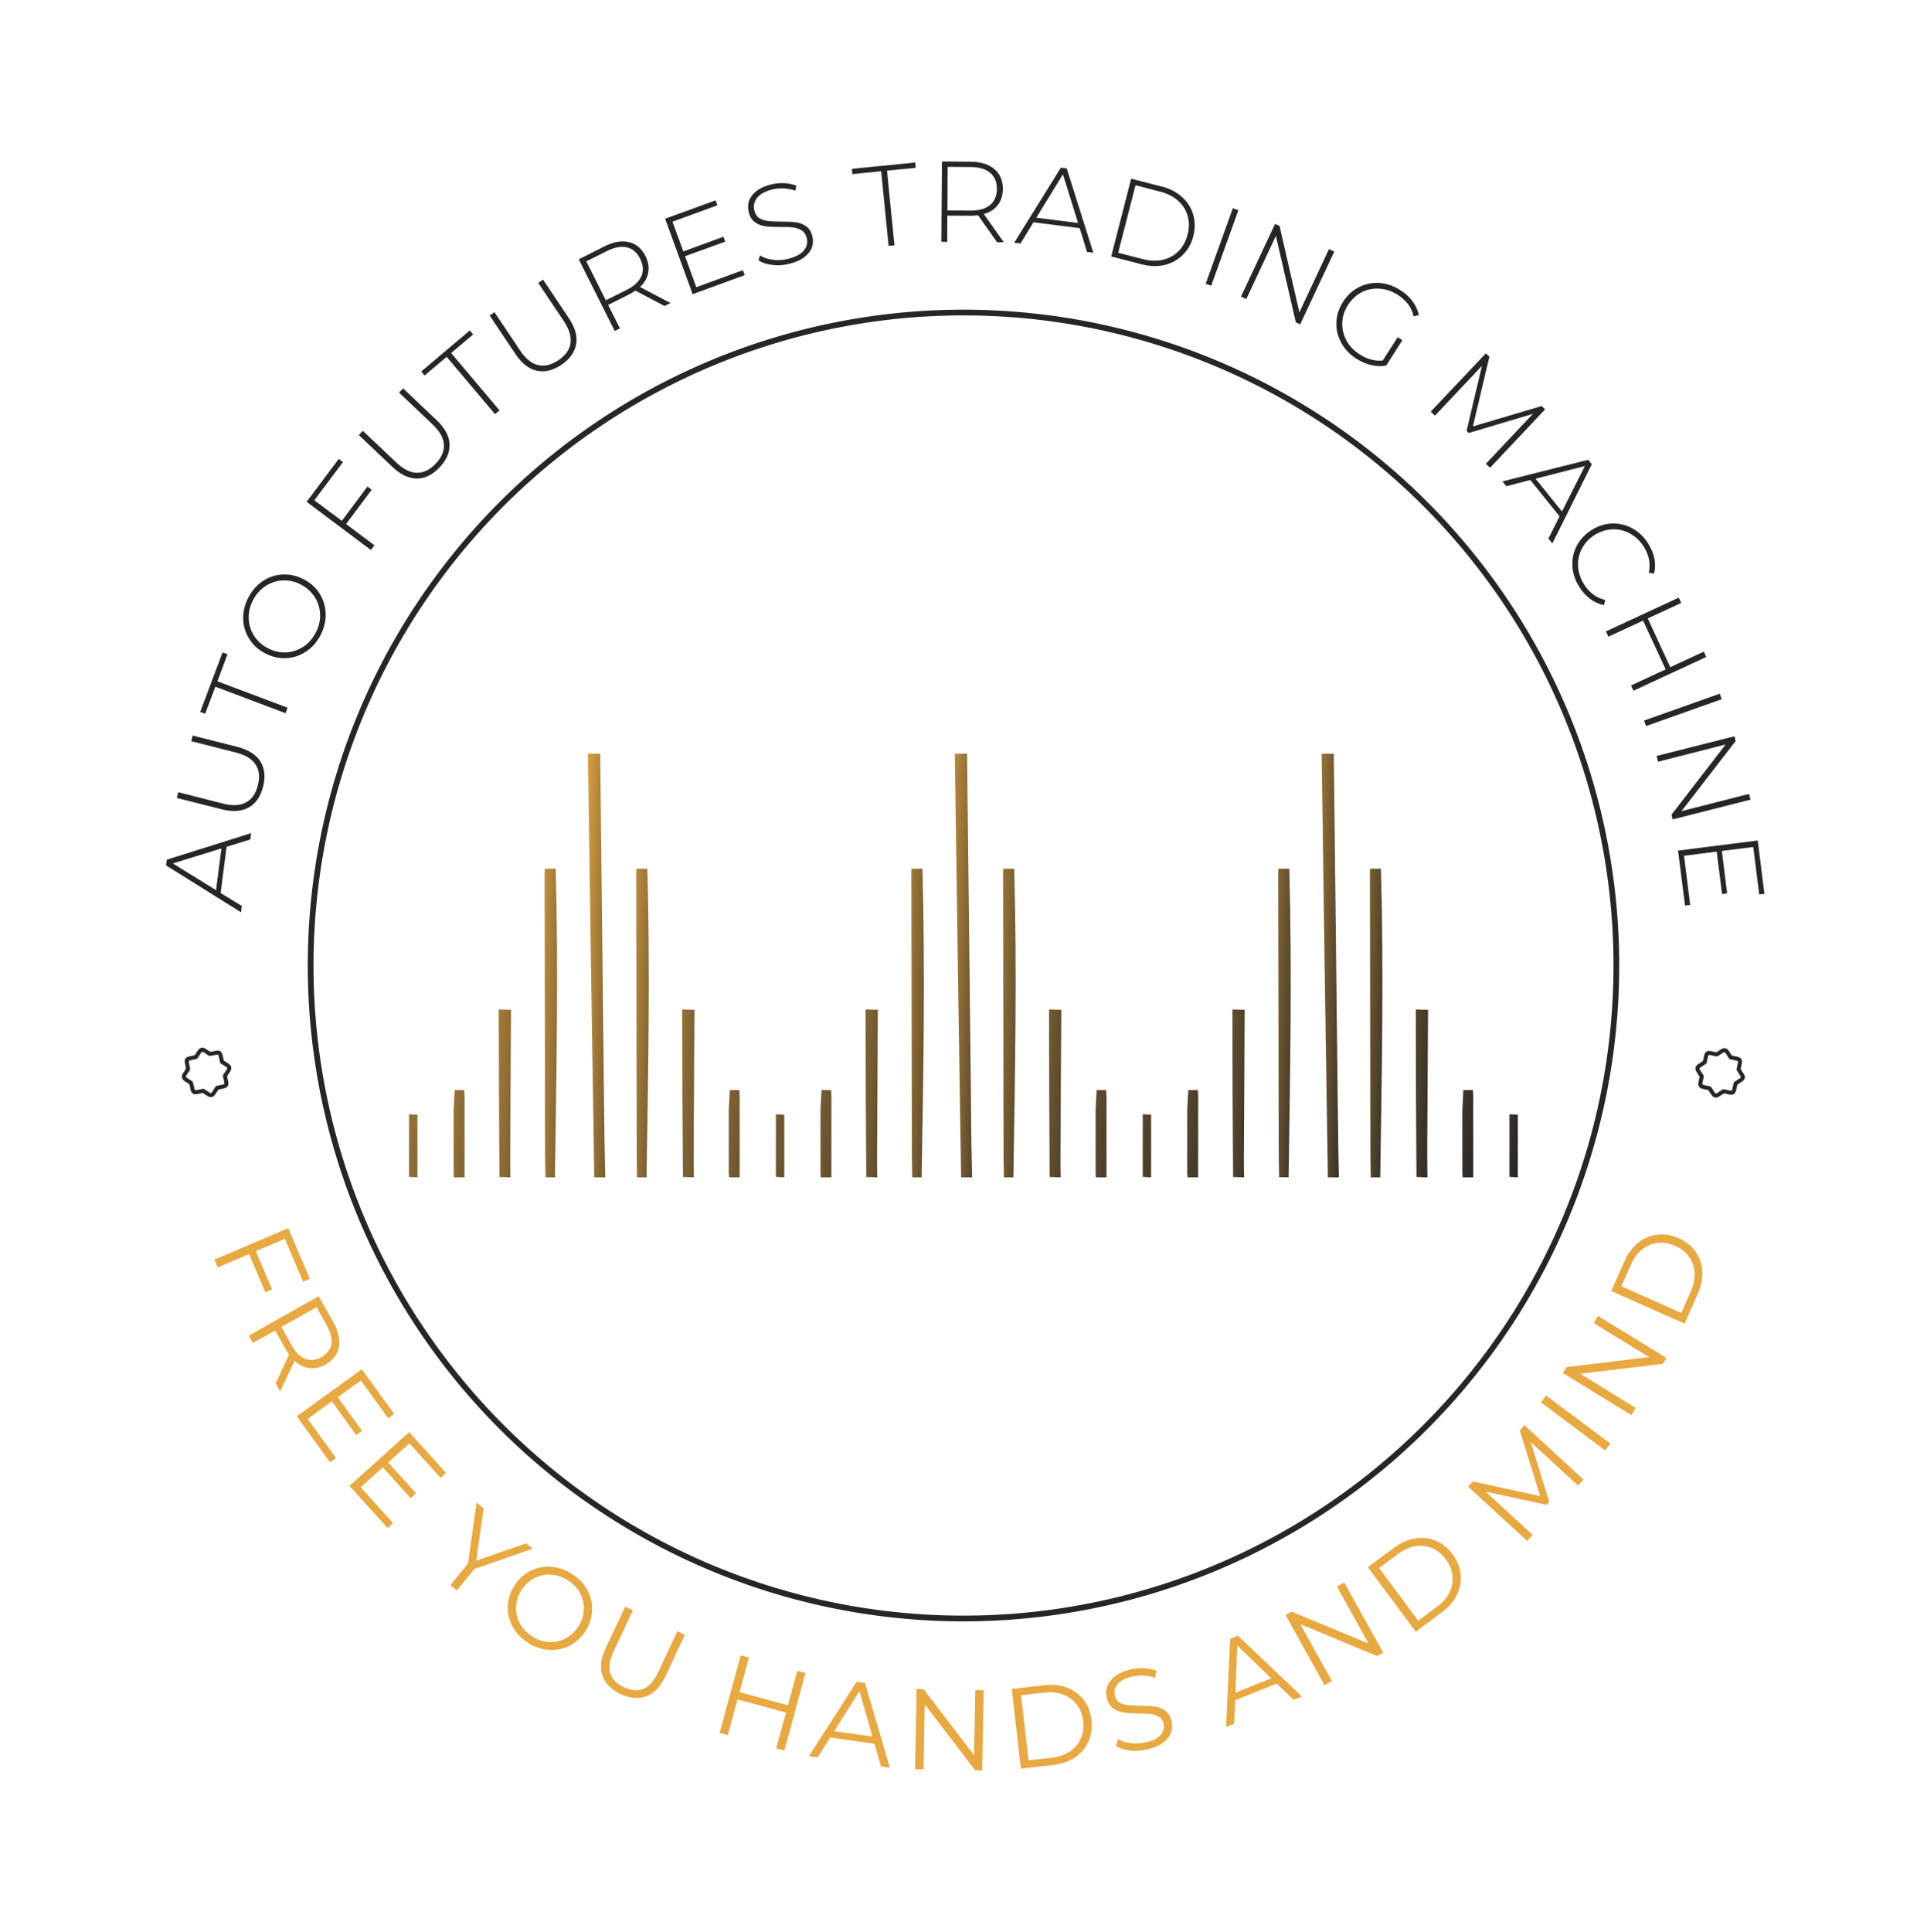 <svg xmlns="http://www.w3.org/2000/svg"
     version="1.1" viewBox="0 0 16.804 16.846">
    <g transform="matrix(1,0,0,1,3.567,6.571)">
        <rect width="16.846" height="16.846" x="-3.588" y="-6.571"
              fill="#ffffff"></rect>
        <g>
            <path d=" M -1.591 0.812 L -1.643 1.215 L -1.458 1.328 L -1.465 1.383 L -2.119 0.974 L -2.112 0.924 L -1.377 0.693 L -1.384 0.748 L -1.591 0.812 M -1.636 0.826 L -2.06 0.957 L -1.683 1.19 L -1.636 0.826 M -1.398 0.469 Q -1.491 0.521 -1.634 0.485 L -2.025 0.386 L -2.012 0.336 L -1.624 0.435 Q -1.499 0.467 -1.422 0.425 Q -1.345 0.384 -1.318 0.275 Q -1.29 0.168 -1.338 0.095 Q -1.385 0.022 -1.51 -0.01 L -1.899 -0.109 L -1.887 -0.158 L -1.496 -0.059 Q -1.353 -0.022 -1.296 0.068 Q -1.24 0.159 -1.273 0.288 Q -1.305 0.417 -1.398 0.469 M -1.689 -0.584 L -1.778 -0.348 L -1.821 -0.364 L -1.626 -0.883 L -1.583 -0.867 L -1.671 -0.631 L -1.059 -0.401 L -1.077 -0.353 L -1.689 -0.584 M -0.897 -0.891 Q -0.977 -0.838 -1.07 -0.833 Q -1.164 -0.828 -1.253 -0.874 Q -1.342 -0.919 -1.392 -0.999 Q -1.443 -1.078 -1.446 -1.173 Q -1.449 -1.268 -1.402 -1.36 Q -1.355 -1.451 -1.276 -1.504 Q -1.198 -1.557 -1.104 -1.562 Q -1.01 -1.567 -0.92 -1.521 Q -0.83 -1.475 -0.78 -1.396 Q -0.73 -1.316 -0.727 -1.221 Q -0.724 -1.127 -0.771 -1.035 Q -0.818 -0.943 -0.897 -0.891 M -0.776 -1.216 Q -0.779 -1.298 -0.823 -1.366 Q -0.867 -1.435 -0.944 -1.475 Q -1.021 -1.515 -1.103 -1.51 Q -1.184 -1.506 -1.252 -1.461 Q -1.32 -1.416 -1.361 -1.338 Q -1.401 -1.26 -1.398 -1.178 Q -1.395 -1.096 -1.351 -1.027 Q -1.307 -0.959 -1.23 -0.919 Q -1.152 -0.879 -1.071 -0.883 Q -0.989 -0.888 -0.921 -0.933 Q -0.853 -0.978 -0.813 -1.057 Q -0.772 -1.135 -0.776 -1.216 M -0.826 -2.209 L -0.586 -2.03 L -0.363 -2.329 L -0.326 -2.301 L -0.549 -2.002 L -0.302 -1.817 L -0.333 -1.776 L -0.893 -2.196 L -0.613 -2.57 L -0.576 -2.543 L -0.826 -2.209 M 0.068 -2.399 Q -0.038 -2.399 -0.145 -2.5 L -0.438 -2.778 L -0.403 -2.815 L -0.112 -2.539 Q -0.018 -2.45 0.069 -2.449 Q 0.156 -2.448 0.233 -2.529 Q 0.309 -2.609 0.304 -2.696 Q 0.298 -2.783 0.204 -2.872 L -0.087 -3.148 L -0.052 -3.185 L 0.241 -2.907 Q 0.348 -2.806 0.353 -2.699 Q 0.358 -2.592 0.266 -2.496 Q 0.175 -2.399 0.068 -2.399 M 0.328 -3.46 L 0.135 -3.297 L 0.106 -3.332 L 0.53 -3.69 L 0.559 -3.655 L 0.367 -3.493 L 0.789 -2.993 L 0.75 -2.96 L 0.328 -3.46 M 1.113 -3.339 Q 1.009 -3.363 0.927 -3.486 L 0.703 -3.82 L 0.745 -3.849 L 0.968 -3.516 Q 1.04 -3.408 1.125 -3.388 Q 1.209 -3.368 1.302 -3.43 Q 1.395 -3.492 1.408 -3.578 Q 1.421 -3.664 1.35 -3.771 L 1.127 -4.104 L 1.169 -4.133 L 1.393 -3.798 Q 1.476 -3.675 1.457 -3.57 Q 1.438 -3.464 1.328 -3.39 Q 1.217 -3.316 1.113 -3.339 M 2.228 -3.903 L 1.974 -4.037 Q 1.943 -4.016 1.915 -4.002 L 1.736 -3.912 L 1.839 -3.708 L 1.794 -3.685 L 1.48 -4.31 L 1.704 -4.423 Q 1.822 -4.482 1.917 -4.46 Q 2.012 -4.438 2.062 -4.338 Q 2.099 -4.264 2.086 -4.195 Q 2.074 -4.125 2.014 -4.069 L 2.28 -3.929 L 2.228 -3.903 M 1.895 -4.042 Q 1.995 -4.092 2.026 -4.163 Q 2.056 -4.234 2.015 -4.315 Q 1.975 -4.397 1.9 -4.414 Q 1.825 -4.432 1.725 -4.382 L 1.546 -4.292 L 1.716 -3.953 L 1.895 -4.042 M 2.911 -4.215 L 2.927 -4.172 L 2.473 -4.006 L 2.233 -4.664 L 2.673 -4.824 L 2.689 -4.781 L 2.297 -4.638 L 2.392 -4.379 L 2.742 -4.507 L 2.757 -4.464 L 2.407 -4.337 L 2.505 -4.067 L 2.911 -4.215 M 3.168 -4.261 Q 3.095 -4.27 3.047 -4.301 L 3.06 -4.344 Q 3.105 -4.315 3.172 -4.306 Q 3.238 -4.297 3.305 -4.314 Q 3.402 -4.338 3.443 -4.387 Q 3.483 -4.437 3.468 -4.496 Q 3.457 -4.541 3.424 -4.562 Q 3.391 -4.583 3.349 -4.588 Q 3.306 -4.593 3.236 -4.592 Q 3.157 -4.592 3.107 -4.598 Q 3.058 -4.604 3.017 -4.633 Q 2.977 -4.661 2.962 -4.722 Q 2.949 -4.772 2.965 -4.82 Q 2.981 -4.867 3.029 -4.905 Q 3.077 -4.943 3.158 -4.963 Q 3.214 -4.977 3.272 -4.974 Q 3.331 -4.971 3.377 -4.952 L 3.369 -4.908 Q 3.321 -4.926 3.269 -4.928 Q 3.216 -4.931 3.168 -4.919 Q 3.074 -4.896 3.035 -4.846 Q 2.996 -4.796 3.011 -4.736 Q 3.022 -4.69 3.055 -4.669 Q 3.088 -4.649 3.131 -4.644 Q 3.173 -4.639 3.244 -4.639 Q 3.323 -4.639 3.372 -4.633 Q 3.421 -4.626 3.462 -4.599 Q 3.502 -4.571 3.517 -4.511 Q 3.529 -4.461 3.513 -4.414 Q 3.496 -4.367 3.447 -4.329 Q 3.398 -4.291 3.317 -4.271 Q 3.242 -4.252 3.168 -4.261 M 4.117 -5.078 L 3.866 -5.053 L 3.862 -5.099 L 4.414 -5.154 L 4.418 -5.108 L 4.168 -5.083 L 4.233 -4.432 L 4.182 -4.427 L 4.117 -5.078 M 5.128 -4.459 L 4.962 -4.694 Q 4.925 -4.69 4.894 -4.69 L 4.694 -4.691 L 4.693 -4.462 L 4.642 -4.463 L 4.647 -5.163 L 4.898 -5.161 Q 5.03 -5.16 5.104 -5.097 Q 5.179 -5.034 5.178 -4.923 Q 5.177 -4.84 5.135 -4.784 Q 5.092 -4.727 5.012 -4.705 L 5.186 -4.459 L 5.128 -4.459 M 4.895 -4.735 Q 5.007 -4.734 5.066 -4.783 Q 5.125 -4.832 5.126 -4.923 Q 5.127 -5.014 5.068 -5.064 Q 5.009 -5.114 4.897 -5.115 L 4.697 -5.116 L 4.695 -4.736 L 4.895 -4.735 M 5.848 -4.582 L 5.445 -4.633 L 5.332 -4.448 L 5.277 -4.455 L 5.684 -5.109 L 5.735 -5.103 L 5.967 -4.368 L 5.912 -4.375 L 5.848 -4.582 M 5.834 -4.627 L 5.702 -5.051 L 5.47 -4.673 L 5.834 -4.627 M 6.297 -5.013 L 6.566 -4.944 Q 6.671 -4.917 6.742 -4.852 Q 6.813 -4.788 6.838 -4.699 Q 6.864 -4.61 6.839 -4.512 Q 6.814 -4.415 6.748 -4.349 Q 6.683 -4.284 6.59 -4.261 Q 6.497 -4.239 6.391 -4.266 L 6.123 -4.335 L 6.297 -5.013 M 6.399 -4.312 Q 6.493 -4.287 6.574 -4.306 Q 6.655 -4.325 6.711 -4.382 Q 6.767 -4.439 6.789 -4.525 Q 6.812 -4.611 6.79 -4.688 Q 6.769 -4.765 6.706 -4.821 Q 6.644 -4.876 6.55 -4.9 L 6.335 -4.956 L 6.184 -4.367 L 6.399 -4.312 M 7.184 -4.756 L 7.232 -4.738 L 6.995 -4.08 L 6.947 -4.097 L 7.184 -4.756 M 8.068 -4.377 L 7.771 -3.743 L 7.733 -3.761 L 7.559 -4.514 L 7.301 -3.964 L 7.255 -3.985 L 7.552 -4.619 L 7.591 -4.601 L 7.764 -3.848 L 8.022 -4.399 L 8.068 -4.377 M 8.621 -3.631 L 8.662 -3.605 L 8.521 -3.384 Q 8.458 -3.372 8.391 -3.388 Q 8.323 -3.404 8.262 -3.443 Q 8.174 -3.499 8.129 -3.583 Q 8.083 -3.667 8.087 -3.761 Q 8.09 -3.854 8.145 -3.94 Q 8.199 -4.025 8.283 -4.067 Q 8.367 -4.11 8.462 -4.104 Q 8.557 -4.097 8.645 -4.041 Q 8.71 -3.999 8.751 -3.944 Q 8.792 -3.888 8.806 -3.824 L 8.76 -3.813 Q 8.747 -3.873 8.712 -3.919 Q 8.676 -3.965 8.621 -4.001 Q 8.545 -4.049 8.462 -4.054 Q 8.38 -4.06 8.307 -4.023 Q 8.235 -3.985 8.188 -3.912 Q 8.141 -3.84 8.138 -3.758 Q 8.135 -3.676 8.174 -3.603 Q 8.213 -3.53 8.289 -3.482 Q 8.39 -3.417 8.491 -3.428 L 8.621 -3.631 M 9.39 -2.527 L 9.801 -2.963 L 9.241 -2.796 L 9.222 -2.814 L 9.356 -3.381 L 8.946 -2.947 L 8.909 -2.982 L 9.39 -3.49 L 9.421 -3.461 L 9.277 -2.853 L 9.876 -3.031 L 9.907 -3.002 L 9.427 -2.493 L 9.39 -2.527 M 10.033 -2.069 L 9.778 -2.386 L 9.569 -2.332 L 9.535 -2.374 L 10.282 -2.562 L 10.314 -2.523 L 9.97 -1.833 L 9.936 -1.876 L 10.033 -2.069 M 10.054 -2.111 L 10.254 -2.508 L 9.824 -2.397 L 10.054 -2.111 M 10.145 -1.635 Q 10.14 -1.73 10.183 -1.813 Q 10.227 -1.896 10.312 -1.95 Q 10.398 -2.004 10.492 -2.007 Q 10.586 -2.009 10.668 -1.964 Q 10.751 -1.919 10.806 -1.831 Q 10.846 -1.767 10.86 -1.7 Q 10.873 -1.633 10.856 -1.569 L 10.811 -1.578 Q 10.837 -1.694 10.767 -1.805 Q 10.72 -1.879 10.648 -1.919 Q 10.576 -1.959 10.495 -1.956 Q 10.413 -1.953 10.339 -1.907 Q 10.266 -1.861 10.228 -1.788 Q 10.19 -1.716 10.194 -1.634 Q 10.199 -1.552 10.246 -1.477 Q 10.315 -1.367 10.431 -1.34 L 10.42 -1.295 Q 10.356 -1.308 10.3 -1.349 Q 10.245 -1.39 10.205 -1.454 Q 10.15 -1.541 10.145 -1.635 M 11.312 -0.843 L 10.677 -0.549 L 10.656 -0.595 L 10.958 -0.735 L 10.761 -1.16 L 10.459 -1.02 L 10.437 -1.066 L 11.072 -1.36 L 11.094 -1.314 L 10.802 -1.179 L 10.998 -0.754 L 11.291 -0.89 L 11.312 -0.843 M 11.43 -0.523 L 11.447 -0.475 L 10.787 -0.241 L 10.77 -0.289 L 11.43 -0.523 M 11.698 0.401 L 11.019 0.573 L 11.009 0.532 L 11.481 -0.08 L 10.892 0.07 L 10.879 0.02 L 11.558 -0.152 L 11.568 -0.11 L 11.096 0.501 L 11.685 0.351 L 11.698 0.401 M 11.172 1.319 L 11.127 1.324 L 11.066 0.845 L 11.761 0.757 L 11.819 1.222 L 11.774 1.227 L 11.722 0.814 L 11.448 0.848 L 11.494 1.218 L 11.45 1.224 L 11.403 0.854 L 11.118 0.89 L 11.172 1.319"
                  fill="#262626" fill-rule="nonzero"></path>
        </g>
        <g>
            <path d=" M -1.083 4.23 L -1.336 4.338 L -1.194 4.671 L -1.253 4.696 L -1.395 4.363 L -1.668 4.479 L -1.697 4.411 L -1.053 4.137 L -0.865 4.578 L -0.924 4.604 L -1.083 4.23 M -1.163 5.49 L -1.046 5.24 Q -1.062 5.218 -1.076 5.193 L -1.168 5.029 L -1.362 5.138 L -1.398 5.074 L -0.788 4.73 L -0.659 4.959 Q -0.594 5.075 -0.612 5.173 Q -0.631 5.271 -0.728 5.326 Q -0.8 5.366 -0.869 5.357 Q -0.939 5.349 -0.998 5.294 L -1.124 5.561 L -1.163 5.49 M -0.904 5.276 Q -0.837 5.302 -0.764 5.261 Q -0.69 5.219 -0.678 5.149 Q -0.665 5.079 -0.716 4.988 L -0.807 4.826 L -1.113 4.998 L -1.022 5.16 Q -0.971 5.251 -0.904 5.276 M -0.637 6.141 L -0.689 6.178 L -0.979 5.777 L -0.412 5.367 L -0.13 5.756 L -0.182 5.794 L -0.42 5.465 L -0.622 5.61 L -0.41 5.904 L -0.461 5.941 L -0.673 5.647 L -0.884 5.8 L -0.637 6.141 M -0.139 6.709 L -0.187 6.751 L -0.519 6.384 L 0.001 5.915 L 0.322 6.271 L 0.275 6.314 L 0.003 6.013 L -0.182 6.18 L 0.061 6.448 L 0.014 6.491 L -0.229 6.222 L -0.422 6.396 L -0.139 6.709 M 0.571 7.108 L 0.417 7.295 L 0.36 7.249 L 0.514 7.062 L 0.589 6.53 L 0.65 6.58 L 0.586 7.036 L 1.021 6.885 L 1.078 6.932 L 0.571 7.108 M 0.903 7.61 Q 0.857 7.525 0.861 7.431 Q 0.865 7.337 0.92 7.252 Q 0.974 7.167 1.058 7.125 Q 1.142 7.083 1.238 7.089 Q 1.334 7.096 1.422 7.152 Q 1.509 7.208 1.555 7.292 Q 1.6 7.376 1.596 7.471 Q 1.593 7.565 1.538 7.65 Q 1.483 7.735 1.399 7.778 Q 1.314 7.82 1.219 7.814 Q 1.124 7.807 1.037 7.751 Q 0.949 7.695 0.903 7.61 M 1.219 7.745 Q 1.295 7.75 1.363 7.714 Q 1.431 7.679 1.476 7.61 Q 1.52 7.541 1.524 7.465 Q 1.528 7.388 1.492 7.32 Q 1.456 7.252 1.386 7.208 Q 1.316 7.163 1.239 7.158 Q 1.162 7.153 1.094 7.188 Q 1.026 7.223 0.981 7.292 Q 0.937 7.361 0.933 7.438 Q 0.93 7.514 0.966 7.582 Q 1.003 7.65 1.072 7.695 Q 1.142 7.74 1.219 7.745 M 1.687 8.038 Q 1.651 7.935 1.714 7.8 L 1.885 7.437 L 1.952 7.469 L 1.783 7.829 Q 1.731 7.939 1.755 8.017 Q 1.779 8.095 1.873 8.139 Q 1.968 8.184 2.044 8.153 Q 2.119 8.122 2.171 8.011 L 2.34 7.651 L 2.405 7.682 L 2.235 8.045 Q 2.171 8.18 2.07 8.218 Q 1.968 8.256 1.845 8.199 Q 1.722 8.141 1.687 8.038 M 3.457 8.016 L 3.273 8.691 L 3.202 8.672 L 3.287 8.36 L 2.864 8.245 L 2.78 8.557 L 2.708 8.537 L 2.892 7.862 L 2.964 7.881 L 2.882 8.182 L 3.304 8.297 L 3.386 7.996 L 3.457 8.016 M 4.059 8.633 L 3.673 8.577 L 3.563 8.75 L 3.487 8.74 L 3.903 8.092 L 3.976 8.102 L 4.193 8.841 L 4.116 8.83 L 4.059 8.633 M 4.041 8.569 L 3.928 8.173 L 3.708 8.522 L 4.041 8.569 M 5.011 8.165 L 4.998 8.865 L 4.937 8.864 L 4.497 8.288 L 4.487 8.856 L 4.413 8.854 L 4.426 8.154 L 4.487 8.156 L 4.927 8.732 L 4.938 8.164 L 5.011 8.165 M 5.256 8.154 L 5.539 8.122 Q 5.649 8.109 5.739 8.143 Q 5.828 8.178 5.884 8.252 Q 5.94 8.325 5.951 8.427 Q 5.963 8.528 5.925 8.612 Q 5.888 8.697 5.808 8.751 Q 5.729 8.804 5.619 8.817 L 5.335 8.849 L 5.256 8.154 M 5.607 8.754 Q 5.699 8.743 5.763 8.699 Q 5.827 8.655 5.858 8.587 Q 5.888 8.518 5.879 8.435 Q 5.869 8.351 5.824 8.292 Q 5.779 8.232 5.706 8.204 Q 5.634 8.175 5.542 8.186 L 5.337 8.209 L 5.402 8.777 L 5.607 8.754 M 6.288 8.691 Q 6.213 8.683 6.166 8.652 L 6.181 8.59 Q 6.227 8.618 6.293 8.627 Q 6.36 8.635 6.425 8.62 Q 6.517 8.598 6.555 8.554 Q 6.592 8.51 6.58 8.456 Q 6.57 8.415 6.54 8.397 Q 6.509 8.378 6.47 8.373 Q 6.431 8.369 6.363 8.368 Q 6.282 8.367 6.232 8.36 Q 6.182 8.352 6.14 8.323 Q 6.099 8.294 6.084 8.23 Q 6.072 8.179 6.089 8.13 Q 6.107 8.081 6.157 8.043 Q 6.208 8.004 6.291 7.984 Q 6.35 7.971 6.41 7.974 Q 6.469 7.977 6.517 7.995 L 6.506 8.058 Q 6.457 8.04 6.405 8.037 Q 6.353 8.035 6.306 8.046 Q 6.216 8.067 6.179 8.112 Q 6.142 8.157 6.155 8.212 Q 6.164 8.253 6.195 8.272 Q 6.226 8.291 6.266 8.295 Q 6.307 8.299 6.374 8.3 Q 6.453 8.301 6.504 8.308 Q 6.554 8.315 6.595 8.344 Q 6.635 8.373 6.65 8.435 Q 6.662 8.487 6.644 8.536 Q 6.627 8.585 6.575 8.623 Q 6.523 8.661 6.44 8.681 Q 6.364 8.699 6.288 8.691 M 7.566 8.107 L 7.204 8.253 L 7.196 8.457 L 7.125 8.486 L 7.16 7.717 L 7.228 7.69 L 7.786 8.22 L 7.714 8.249 L 7.566 8.107 M 7.518 8.061 L 7.222 7.775 L 7.207 8.187 L 7.518 8.061 M 8.155 7.226 L 8.495 7.838 L 8.441 7.867 L 7.772 7.589 L 8.048 8.086 L 7.983 8.121 L 7.643 7.509 L 7.697 7.48 L 8.367 7.758 L 8.091 7.261 L 8.155 7.226 M 8.361 7.093 L 8.59 6.923 Q 8.679 6.857 8.774 6.842 Q 8.869 6.827 8.954 6.862 Q 9.039 6.898 9.1 6.98 Q 9.161 7.062 9.17 7.154 Q 9.18 7.246 9.138 7.332 Q 9.097 7.418 9.008 7.485 L 8.779 7.655 L 8.361 7.093 M 8.966 7.436 Q 9.04 7.381 9.074 7.31 Q 9.107 7.24 9.099 7.165 Q 9.091 7.091 9.041 7.024 Q 8.991 6.956 8.922 6.927 Q 8.853 6.898 8.776 6.91 Q 8.699 6.922 8.625 6.977 L 8.459 7.1 L 8.8 7.559 L 8.966 7.436 M 9.727 5.855 L 10.242 6.329 L 10.194 6.381 L 9.782 6.002 L 9.943 6.523 L 9.919 6.549 L 9.388 6.434 L 9.798 6.811 L 9.75 6.864 L 9.235 6.39 L 9.276 6.345 L 9.864 6.473 L 9.686 5.9 L 9.727 5.855 M 9.871 5.656 L 9.915 5.596 L 10.476 6.015 L 10.431 6.075 L 9.871 5.656 M 10.368 4.902 L 10.965 5.268 L 10.933 5.32 L 10.213 5.406 L 10.697 5.704 L 10.659 5.767 L 10.062 5.4 L 10.094 5.348 L 10.814 5.261 L 10.33 4.964 L 10.368 4.902 M 10.483 4.685 L 10.599 4.424 Q 10.644 4.323 10.719 4.263 Q 10.794 4.204 10.886 4.193 Q 10.978 4.183 11.071 4.224 Q 11.164 4.265 11.218 4.341 Q 11.271 4.416 11.277 4.512 Q 11.283 4.607 11.238 4.709 L 11.123 4.969 L 10.483 4.685 M 11.178 4.687 Q 11.216 4.602 11.21 4.525 Q 11.205 4.447 11.161 4.386 Q 11.118 4.325 11.041 4.291 Q 10.964 4.257 10.89 4.265 Q 10.816 4.274 10.754 4.322 Q 10.693 4.37 10.656 4.454 L 10.571 4.643 L 11.094 4.876 L 11.178 4.687"
                  fill="#e8a941" fill-rule="nonzero"></path>
        </g>
        <g clip-path="url(#SvgjsClipPath1006)">
            <g clip-path="url(#SvgjsClipPath10016cf7f6d8-1fdd-467f-9268-b77a86b3d02a)">
                <path d=" M 1.699 2.911 C 1.688 1.94 1.677 0.97 1.667 0 L 1.56 0 C 1.577 1.229 1.595 2.46 1.615 3.694 L 1.711 3.694 C 1.711 3.69 1.711 3.686 1.711 3.682 C 1.704 3.425 1.702 3.168 1.699 2.911 Z"
                      fill="url(#gradient-c81bacfd-b3f4-497f-9f56-b76f0c7ebae8_0)" transform="matrix(1,0,0,1,0,0)"
                      fill-rule="nonzero"></path>
            </g>
            <g clip-path="url(#SvgjsClipPath10016cf7f6d8-1fdd-467f-9268-b77a86b3d02a)">
                <path d=" M 0.883 3.384 C 0.885 3.001 0.887 2.617 0.889 2.233 L 0.782 2.23 C 0.783 2.716 0.785 3.203 0.788 3.691 L 0.884 3.694 C 0.884 3.692 0.884 3.691 0.884 3.689 C 0.881 3.587 0.882 3.486 0.883 3.384 Z"
                      fill="url(#gradient-c81bacfd-b3f4-497f-9f56-b76f0c7ebae8_1)" transform="matrix(1,0,0,1,0,0)"
                      fill-rule="nonzero"></path>
            </g>
            <g clip-path="url(#SvgjsClipPath10016cf7f6d8-1fdd-467f-9268-b77a86b3d02a)">
                <path d=" M 2.482 3.384 C 2.484 3.001 2.486 2.617 2.489 2.233 L 2.382 2.23 C 2.382 2.716 2.384 3.203 2.388 3.691 L 2.484 3.694 C 2.484 3.692 2.484 3.691 2.484 3.689 C 2.481 3.587 2.482 3.486 2.482 3.384 Z"
                      fill="url(#gradient-c81bacfd-b3f4-497f-9f56-b76f0c7ebae8_2)" transform="matrix(1,0,0,1,0,0)"
                      fill-rule="nonzero"></path>
            </g>
            <g clip-path="url(#SvgjsClipPath10016cf7f6d8-1fdd-467f-9268-b77a86b3d02a)">
                <path d=" M 0.073 3.147 L 0 3.144 L 0 3.69 L 0.073 3.694 L 0.073 3.147 Z"
                      fill="url(#gradient-c81bacfd-b3f4-497f-9f56-b76f0c7ebae8_3)" transform="matrix(1,0,0,1,0,0)"
                      fill-rule="nonzero"></path>
            </g>
            <g clip-path="url(#SvgjsClipPath10016cf7f6d8-1fdd-467f-9268-b77a86b3d02a)">
                <path d=" M 3.272 3.147 L 3.199 3.144 L 3.199 3.69 L 3.272 3.694 L 3.272 3.147 Z"
                      fill="url(#gradient-c81bacfd-b3f4-497f-9f56-b76f0c7ebae8_4)" transform="matrix(1,0,0,1,0,0)"
                      fill-rule="nonzero"></path>
            </g>
            <g clip-path="url(#SvgjsClipPath10016cf7f6d8-1fdd-467f-9268-b77a86b3d02a)">
                <path d=" M 2.078 1.003 L 1.982 1.003 C 1.982 1.015 1.982 1.028 1.981 1.041 L 1.985 3.503 C 1.986 3.566 1.987 3.63 1.988 3.694 L 2.071 3.694 C 2.085 2.798 2.103 1.899 2.078 1.003 Z"
                      fill="url(#gradient-c81bacfd-b3f4-497f-9f56-b76f0c7ebae8_5)" transform="matrix(1,0,0,1,0,0)"
                      fill-rule="nonzero"></path>
            </g>
            <g clip-path="url(#SvgjsClipPath10016cf7f6d8-1fdd-467f-9268-b77a86b3d02a)">
                <path d=" M 1.279 1.003 L 1.183 1.003 C 1.183 1.015 1.183 1.028 1.182 1.041 L 1.186 3.503 C 1.187 3.566 1.188 3.63 1.189 3.694 L 1.272 3.694 C 1.285 2.798 1.303 1.899 1.279 1.003 Z"
                      fill="url(#gradient-c81bacfd-b3f4-497f-9f56-b76f0c7ebae8_6)" transform="matrix(1,0,0,1,0,0)"
                      fill-rule="nonzero"></path>
            </g>
            <g clip-path="url(#SvgjsClipPath10016cf7f6d8-1fdd-467f-9268-b77a86b3d02a)">
                <path d=" M 0.484 2.986 C 0.483 2.968 0.482 2.95 0.481 2.933 L 0.398 2.933 C 0.395 2.991 0.392 3.048 0.389 3.106 L 0.389 3.658 C 0.39 3.67 0.39 3.682 0.392 3.694 L 0.484 3.694 Z"
                      fill="url(#gradient-c81bacfd-b3f4-497f-9f56-b76f0c7ebae8_7)" transform="matrix(1,0,0,1,0,0)"
                      fill-rule="nonzero"></path>
            </g>
            <g clip-path="url(#SvgjsClipPath10016cf7f6d8-1fdd-467f-9268-b77a86b3d02a)">
                <path d=" M 2.883 2.986 C 2.882 2.968 2.881 2.95 2.88 2.933 L 2.797 2.933 C 2.794 2.991 2.791 3.048 2.788 3.106 L 2.788 3.658 C 2.789 3.67 2.789 3.682 2.791 3.694 L 2.883 3.694 Z"
                      fill="url(#gradient-c81bacfd-b3f4-497f-9f56-b76f0c7ebae8_8)" transform="matrix(1,0,0,1,0,0)"
                      fill-rule="nonzero"></path>
            </g>
            <g clip-path="url(#SvgjsClipPath10016cf7f6d8-1fdd-467f-9268-b77a86b3d02a)">
                <path d=" M 4.899 2.911 C 4.888 1.94 4.877 0.97 4.866 0 L 4.759 0 C 4.776 1.229 4.795 2.46 4.814 3.694 L 4.91 3.694 C 4.91 3.69 4.91 3.686 4.91 3.682 C 4.903 3.425 4.901 3.168 4.899 2.911 Z"
                      fill="url(#gradient-c81bacfd-b3f4-497f-9f56-b76f0c7ebae8_9)" transform="matrix(1,0,0,1,0,0)"
                      fill-rule="nonzero"></path>
            </g>
            <g clip-path="url(#SvgjsClipPath10016cf7f6d8-1fdd-467f-9268-b77a86b3d02a)">
                <path d=" M 4.082 3.384 C 4.084 3.001 4.086 2.617 4.088 2.233 L 3.981 2.23 C 3.981 2.716 3.983 3.203 3.987 3.691 L 4.083 3.694 C 4.083 3.692 4.083 3.691 4.083 3.689 C 4.08 3.587 4.081 3.486 4.082 3.384 Z"
                      fill="url(#gradient-c81bacfd-b3f4-497f-9f56-b76f0c7ebae8_10)" transform="matrix(1,0,0,1,0,0)"
                      fill-rule="nonzero"></path>
            </g>
            <g clip-path="url(#SvgjsClipPath10016cf7f6d8-1fdd-467f-9268-b77a86b3d02a)">
                <path d=" M 5.681 3.384 C 5.683 3.001 5.685 2.617 5.688 2.233 L 5.581 2.23 C 5.581 2.716 5.583 3.203 5.586 3.691 L 5.682 3.694 C 5.682 3.692 5.682 3.691 5.682 3.689 C 5.679 3.587 5.681 3.486 5.681 3.384 Z"
                      fill="url(#gradient-c81bacfd-b3f4-497f-9f56-b76f0c7ebae8_11)" transform="matrix(1,0,0,1,0,0)"
                      fill-rule="nonzero"></path>
            </g>
            <g clip-path="url(#SvgjsClipPath10016cf7f6d8-1fdd-467f-9268-b77a86b3d02a)">
                <path d=" M 6.471 3.147 L 6.398 3.144 L 6.398 3.69 L 6.471 3.694 L 6.471 3.147 Z"
                      fill="url(#gradient-c81bacfd-b3f4-497f-9f56-b76f0c7ebae8_12)" transform="matrix(1,0,0,1,0,0)"
                      fill-rule="nonzero"></path>
            </g>
            <g clip-path="url(#SvgjsClipPath10016cf7f6d8-1fdd-467f-9268-b77a86b3d02a)">
                <path d=" M 5.277 1.003 L 5.181 1.003 C 5.181 1.015 5.181 1.028 5.18 1.041 L 5.184 3.503 C 5.185 3.566 5.186 3.63 5.187 3.694 L 5.27 3.694 C 5.284 2.798 5.302 1.899 5.277 1.003 Z"
                      fill="url(#gradient-c81bacfd-b3f4-497f-9f56-b76f0c7ebae8_13)" transform="matrix(1,0,0,1,0,0)"
                      fill-rule="nonzero"></path>
            </g>
            <g clip-path="url(#SvgjsClipPath10016cf7f6d8-1fdd-467f-9268-b77a86b3d02a)">
                <path d=" M 4.477 1.003 L 4.381 1.003 C 4.381 1.015 4.381 1.028 4.38 1.041 L 4.385 3.503 C 4.386 3.566 4.387 3.63 4.388 3.694 L 4.47 3.694 C 4.485 2.798 4.502 1.899 4.477 1.003 Z"
                      fill="url(#gradient-c81bacfd-b3f4-497f-9f56-b76f0c7ebae8_14)" transform="matrix(1,0,0,1,0,0)"
                      fill-rule="nonzero"></path>
            </g>
            <g clip-path="url(#SvgjsClipPath10016cf7f6d8-1fdd-467f-9268-b77a86b3d02a)">
                <path d=" M 3.683 2.986 C 3.682 2.968 3.681 2.95 3.68 2.933 L 3.597 2.933 C 3.594 2.991 3.591 3.048 3.588 3.106 L 3.588 3.658 C 3.589 3.67 3.589 3.682 3.591 3.694 L 3.683 3.694 Z"
                      fill="url(#gradient-c81bacfd-b3f4-497f-9f56-b76f0c7ebae8_15)" transform="matrix(1,0,0,1,0,0)"
                      fill-rule="nonzero"></path>
            </g>
            <g clip-path="url(#SvgjsClipPath10016cf7f6d8-1fdd-467f-9268-b77a86b3d02a)">
                <path d=" M 6.082 2.986 C 6.081 2.968 6.08 2.95 6.079 2.933 L 5.996 2.933 C 5.993 2.991 5.99 3.048 5.987 3.106 L 5.987 3.658 C 5.988 3.67 5.988 3.682 5.989 3.694 L 6.082 3.694 Z"
                      fill="url(#gradient-c81bacfd-b3f4-497f-9f56-b76f0c7ebae8_16)" transform="matrix(1,0,0,1,0,0)"
                      fill-rule="nonzero"></path>
            </g>
            <g clip-path="url(#SvgjsClipPath10016cf7f6d8-1fdd-467f-9268-b77a86b3d02a)">
                <path d=" M 8.097 2.911 C 8.086 1.94 8.075 0.97 8.064 0 L 7.958 0 C 7.974 1.229 7.993 2.46 8.012 3.694 L 8.108 3.694 C 8.108 3.69 8.108 3.686 8.108 3.682 C 8.102 3.425 8.1 3.168 8.097 2.911 Z"
                      fill="url(#gradient-c81bacfd-b3f4-497f-9f56-b76f0c7ebae8_17)" transform="matrix(1,0,0,1,0,0)"
                      fill-rule="nonzero"></path>
            </g>
            <g clip-path="url(#SvgjsClipPath10016cf7f6d8-1fdd-467f-9268-b77a86b3d02a)">
                <path d=" M 7.281 3.384 C 7.283 3.001 7.285 2.617 7.287 2.233 L 7.18 2.23 C 7.18 2.716 7.182 3.203 7.186 3.691 L 7.282 3.694 C 7.282 3.692 7.282 3.691 7.282 3.689 C 7.279 3.587 7.28 3.486 7.281 3.384 Z"
                      fill="url(#gradient-c81bacfd-b3f4-497f-9f56-b76f0c7ebae8_18)" transform="matrix(1,0,0,1,0,0)"
                      fill-rule="nonzero"></path>
            </g>
            <g clip-path="url(#SvgjsClipPath10016cf7f6d8-1fdd-467f-9268-b77a86b3d02a)">
                <path d=" M 8.879 3.384 C 8.881 3.001 8.884 2.617 8.886 2.233 L 8.779 2.23 C 8.779 2.716 8.781 3.203 8.785 3.691 L 8.881 3.694 C 8.881 3.692 8.881 3.691 8.881 3.689 C 8.878 3.587 8.879 3.486 8.879 3.384 Z"
                      fill="url(#gradient-c81bacfd-b3f4-497f-9f56-b76f0c7ebae8_19)" transform="matrix(1,0,0,1,0,0)"
                      fill-rule="nonzero"></path>
            </g>
            <g clip-path="url(#SvgjsClipPath10016cf7f6d8-1fdd-467f-9268-b77a86b3d02a)">
                <path d=" M 9.669 3.147 L 9.596 3.144 L 9.596 3.69 L 9.669 3.694 L 9.669 3.147 Z"
                      fill="url(#gradient-c81bacfd-b3f4-497f-9f56-b76f0c7ebae8_20)" transform="matrix(1,0,0,1,0,0)"
                      fill-rule="nonzero"></path>
            </g>
            <g clip-path="url(#SvgjsClipPath10016cf7f6d8-1fdd-467f-9268-b77a86b3d02a)">
                <path d=" M 8.475 1.003 L 8.38 1.003 L 8.379 1.041 L 8.383 3.503 C 8.384 3.566 8.385 3.63 8.386 3.694 L 8.469 3.694 C 8.482 2.798 8.501 1.899 8.475 1.003 Z"
                      fill="url(#gradient-c81bacfd-b3f4-497f-9f56-b76f0c7ebae8_21)" transform="matrix(1,0,0,1,0,0)"
                      fill-rule="nonzero"></path>
            </g>
            <g clip-path="url(#SvgjsClipPath10016cf7f6d8-1fdd-467f-9268-b77a86b3d02a)">
                <path d=" M 7.676 1.003 L 7.58 1.003 C 7.58 1.015 7.58 1.028 7.579 1.041 L 7.584 3.502 C 7.585 3.566 7.586 3.63 7.587 3.693 L 7.67 3.693 C 7.683 2.798 7.701 1.899 7.676 1.003 Z"
                      fill="url(#gradient-c81bacfd-b3f4-497f-9f56-b76f0c7ebae8_22)" transform="matrix(1,0,0,1,0,0)"
                      fill-rule="nonzero"></path>
            </g>
            <g clip-path="url(#SvgjsClipPath10016cf7f6d8-1fdd-467f-9268-b77a86b3d02a)">
                <path d=" M 6.882 2.986 C 6.881 2.968 6.88 2.95 6.879 2.933 L 6.795 2.933 C 6.792 2.991 6.789 3.048 6.786 3.106 L 6.786 3.658 C 6.787 3.67 6.788 3.682 6.789 3.694 L 6.881 3.694 Z"
                      fill="url(#gradient-c81bacfd-b3f4-497f-9f56-b76f0c7ebae8_23)" transform="matrix(1,0,0,1,0,0)"
                      fill-rule="nonzero"></path>
            </g>
            <g clip-path="url(#SvgjsClipPath10016cf7f6d8-1fdd-467f-9268-b77a86b3d02a)">
                <path d=" M 9.28 2.986 C 9.279 2.968 9.278 2.95 9.277 2.933 L 9.194 2.933 C 9.191 2.991 9.188 3.048 9.185 3.106 L 9.185 3.658 C 9.186 3.67 9.186 3.682 9.188 3.694 L 9.28 3.694 Z"
                      fill="url(#gradient-c81bacfd-b3f4-497f-9f56-b76f0c7ebae8_24)" transform="matrix(1,0,0,1,0,0)"
                      fill-rule="nonzero"></path>
            </g>
        </g>
        <g>
            <path d=" M -0.883 1.847 A 5.718 5.718 0 0 1 10.553 1.847 A 5.718 5.718 0 0 1 -0.883 1.847 Z M -0.833 1.847 A 5.668 5.668 0 0 0 10.503 1.847 A 5.668 5.668 0 0 0 -0.833 1.847 Z"
                  fill="#262626" fill-rule="nonzero"></path>
        </g>
        <g transform="matrix(-0.207,-0.978,0.978,-0.207,-4.844,1.631)">
            <g clip-path="url(#SvgjsClipPath1007)">
                <path d=" M -1.877 2.943 L -1.836 2.943 C -1.832 2.943 -1.83 2.944 -1.827 2.947 L -1.798 2.976 C -1.773 3.001 -1.749 3.001 -1.724 2.976 L -1.695 2.947 C -1.692 2.944 -1.69 2.943 -1.686 2.943 L -1.645 2.943 C -1.609 2.943 -1.593 2.927 -1.593 2.891 L -1.593 2.85 C -1.593 2.846 -1.591 2.844 -1.589 2.841 L -1.56 2.812 C -1.535 2.787 -1.535 2.763 -1.56 2.738 L -1.589 2.709 C -1.592 2.706 -1.593 2.703 -1.593 2.7 L -1.593 2.658 C -1.593 2.623 -1.609 2.607 -1.645 2.607 L -1.686 2.607 C -1.69 2.607 -1.692 2.605 -1.695 2.603 L -1.724 2.574 C -1.749 2.548 -1.772 2.549 -1.798 2.574 L -1.827 2.603 C -1.83 2.605 -1.832 2.607 -1.836 2.607 L -1.877 2.607 C -1.913 2.607 -1.929 2.623 -1.929 2.658 L -1.929 2.7 C -1.929 2.703 -1.93 2.706 -1.933 2.709 L -1.962 2.738 C -1.987 2.763 -1.987 2.787 -1.962 2.812 L -1.933 2.841 C -1.93 2.844 -1.929 2.846 -1.929 2.85 L -1.929 2.891 C -1.929 2.927 -1.913 2.943 -1.877 2.943 Z M -1.875 2.908 C -1.892 2.908 -1.894 2.906 -1.894 2.889 L -1.894 2.838 C -1.894 2.832 -1.896 2.828 -1.9 2.824 L -1.936 2.789 C -1.948 2.777 -1.948 2.773 -1.936 2.761 L -1.9 2.726 C -1.896 2.722 -1.894 2.717 -1.894 2.711 L -1.894 2.661 C -1.894 2.644 -1.892 2.642 -1.875 2.642 L -1.824 2.641 C -1.819 2.641 -1.814 2.64 -1.81 2.636 L -1.775 2.6 C -1.763 2.588 -1.759 2.588 -1.747 2.6 L -1.712 2.636 C -1.708 2.64 -1.703 2.641 -1.697 2.641 L -1.647 2.642 C -1.63 2.642 -1.628 2.644 -1.628 2.661 L -1.628 2.711 C -1.627 2.717 -1.626 2.722 -1.622 2.726 L -1.586 2.761 C -1.574 2.773 -1.574 2.777 -1.586 2.789 L -1.622 2.824 C -1.626 2.828 -1.627 2.832 -1.627 2.838 L -1.628 2.889 C -1.628 2.906 -1.63 2.908 -1.647 2.908 L -1.697 2.908 C -1.703 2.908 -1.708 2.91 -1.712 2.914 L -1.747 2.95 C -1.759 2.962 -1.763 2.962 -1.775 2.95 L -1.81 2.914 C -1.814 2.91 -1.819 2.908 -1.824 2.908 L -1.875 2.908 Z"
                      fill="#262626" transform="matrix(1,0,0,1,0,0)" fill-rule="nonzero"></path>
            </g>
        </g>
        <g transform="matrix(0.207,-0.978,-0.978,-0.207,11.781,14.536)">
            <g clip-path="url(#SvgjsClipPath1008)">
                <path d=" M 11.314 2.943 L 11.355 2.943 C 11.359 2.943 11.362 2.944 11.364 2.947 L 11.394 2.976 C 11.419 3.001 11.442 3.001 11.467 2.976 L 11.496 2.947 C 11.499 2.944 11.502 2.943 11.505 2.943 L 11.547 2.943 C 11.582 2.943 11.599 2.927 11.599 2.891 L 11.599 2.85 C 11.599 2.846 11.6 2.844 11.602 2.841 L 11.631 2.812 C 11.657 2.787 11.656 2.763 11.631 2.738 L 11.602 2.709 C 11.6 2.706 11.599 2.703 11.599 2.7 L 11.599 2.658 C 11.599 2.623 11.582 2.607 11.547 2.607 L 11.505 2.607 C 11.502 2.607 11.499 2.605 11.496 2.603 L 11.467 2.574 C 11.442 2.548 11.419 2.549 11.394 2.574 L 11.364 2.603 C 11.362 2.605 11.359 2.607 11.355 2.607 L 11.314 2.607 C 11.278 2.607 11.262 2.623 11.262 2.658 L 11.262 2.7 C 11.262 2.703 11.261 2.706 11.258 2.709 L 11.229 2.738 C 11.204 2.763 11.204 2.787 11.229 2.812 L 11.258 2.841 C 11.261 2.844 11.262 2.846 11.262 2.85 L 11.262 2.891 C 11.262 2.927 11.278 2.943 11.314 2.943 Z M 11.317 2.908 C 11.3 2.908 11.297 2.906 11.297 2.889 L 11.297 2.838 C 11.297 2.832 11.295 2.828 11.291 2.824 L 11.256 2.789 C 11.243 2.777 11.243 2.773 11.256 2.761 L 11.291 2.726 C 11.295 2.722 11.297 2.717 11.297 2.711 L 11.297 2.661 C 11.297 2.644 11.299 2.642 11.317 2.642 L 11.367 2.641 C 11.373 2.641 11.377 2.64 11.381 2.636 L 11.416 2.6 C 11.429 2.588 11.432 2.588 11.444 2.6 L 11.48 2.636 C 11.484 2.64 11.488 2.641 11.494 2.641 L 11.544 2.642 C 11.561 2.642 11.564 2.644 11.564 2.661 L 11.564 2.711 C 11.564 2.717 11.566 2.722 11.57 2.726 L 11.605 2.761 C 11.617 2.773 11.617 2.777 11.605 2.789 L 11.57 2.824 C 11.566 2.828 11.564 2.832 11.564 2.838 L 11.564 2.889 C 11.564 2.906 11.561 2.908 11.544 2.908 L 11.494 2.908 C 11.488 2.908 11.484 2.91 11.48 2.914 L 11.444 2.95 C 11.432 2.962 11.429 2.962 11.416 2.95 L 11.381 2.914 C 11.377 2.91 11.373 2.908 11.367 2.908 L 11.317 2.908 Z"
                      fill="#262626" transform="matrix(1,0,0,1,0,0)" fill-rule="nonzero"></path>
            </g>
        </g>
    </g>
    <defs>
        <clipPath id="SvgjsClipPath1006">
            <path d=" M 0 0 h 9.669 v 3.694 h -9.669 Z"></path>
        </clipPath>
        <clipPath id="SvgjsClipPath10016cf7f6d8-1fdd-467f-9268-b77a86b3d02a">
            <path d=" M 0 2.147033357619211e-16 L 9.669 2.147033357619211e-16 L 9.669 3.694 L 0 3.694 Z"></path>
        </clipPath>
        <linearGradient id="gradient-c81bacfd-b3f4-497f-9f56-b76f0c7ebae8_0" x1="0" x2="1" y1="0" y2="1">
            <stop stop-color="#d89e3f" offset="0"></stop>
            <stop stop-color="#765c31" offset="1"></stop>
        </linearGradient>
        <linearGradient id="gradient-c81bacfd-b3f4-497f-9f56-b76f0c7ebae8_1" x1="0" x2="1" y1="0" y2="1">
            <stop stop-color="#a57c37" offset="0"></stop>
            <stop stop-color="#7e6132" offset="1"></stop>
        </linearGradient>
        <linearGradient id="gradient-c81bacfd-b3f4-497f-9f56-b76f0c7ebae8_2" x1="0" x2="1" y1="0" y2="1">
            <stop stop-color="#957135" offset="0"></stop>
            <stop stop-color="#6e5730" offset="1"></stop>
        </linearGradient>
        <linearGradient id="gradient-c81bacfd-b3f4-497f-9f56-b76f0c7ebae8_3" x1="0" x2="1" y1="0" y2="1">
            <stop stop-color="#957136" offset="0"></stop>
            <stop stop-color="#866733" offset="1"></stop>
        </linearGradient>
        <linearGradient id="gradient-c81bacfd-b3f4-497f-9f56-b76f0c7ebae8_4" x1="0" x2="1" y1="0" y2="1">
            <stop stop-color="#755b31" offset="0"></stop>
            <stop stop-color="#66512f" offset="1"></stop>
        </linearGradient>
        <linearGradient id="gradient-c81bacfd-b3f4-497f-9f56-b76f0c7ebae8_5" x1="0" x2="1" y1="0" y2="1">
            <stop stop-color="#ba8a3a" offset="0"></stop>
            <stop stop-color="#725931" offset="1"></stop>
        </linearGradient>
        <linearGradient id="gradient-c81bacfd-b3f4-497f-9f56-b76f0c7ebae8_6" x1="0" x2="1" y1="0" y2="1">
            <stop stop-color="#c28f3b" offset="0"></stop>
            <stop stop-color="#7a5f32" offset="1"></stop>
        </linearGradient>
        <linearGradient id="gradient-c81bacfd-b3f4-497f-9f56-b76f0c7ebae8_7" x1="0" x2="1" y1="0" y2="1">
            <stop stop-color="#977235" offset="0"></stop>
            <stop stop-color="#826433" offset="1"></stop>
        </linearGradient>
        <linearGradient id="gradient-c81bacfd-b3f4-497f-9f56-b76f0c7ebae8_8" x1="0" x2="1" y1="0" y2="1">
            <stop stop-color="#7f6232" offset="0"></stop>
            <stop stop-color="#6a542f" offset="1"></stop>
        </linearGradient>
        <linearGradient id="gradient-c81bacfd-b3f4-497f-9f56-b76f0c7ebae8_9" x1="0" x2="1" y1="0" y2="1">
            <stop stop-color="#b8893a" offset="0"></stop>
            <stop stop-color="#56462d" offset="1"></stop>
        </linearGradient>
        <linearGradient id="gradient-c81bacfd-b3f4-497f-9f56-b76f0c7ebae8_10" x1="0" x2="1" y1="0" y2="1">
            <stop stop-color="#856633" offset="0"></stop>
            <stop stop-color="#5e4c2e" offset="1"></stop>
        </linearGradient>
        <linearGradient id="gradient-c81bacfd-b3f4-497f-9f56-b76f0c7ebae8_11" x1="0" x2="1" y1="0" y2="1">
            <stop stop-color="#755b31" offset="0"></stop>
            <stop stop-color="#4e412c" offset="1"></stop>
        </linearGradient>
        <linearGradient id="gradient-c81bacfd-b3f4-497f-9f56-b76f0c7ebae8_12" x1="0" x2="1" y1="0" y2="1">
            <stop stop-color="#55462d" offset="0"></stop>
            <stop stop-color="#463c2a" offset="1"></stop>
        </linearGradient>
        <linearGradient id="gradient-c81bacfd-b3f4-497f-9f56-b76f0c7ebae8_13" x1="0" x2="1" y1="0" y2="1">
            <stop stop-color="#9a7436" offset="0"></stop>
            <stop stop-color="#52442c" offset="1"></stop>
        </linearGradient>
        <linearGradient id="gradient-c81bacfd-b3f4-497f-9f56-b76f0c7ebae8_14" x1="0" x2="1" y1="0" y2="1">
            <stop stop-color="#a27937" offset="0"></stop>
            <stop stop-color="#5a492d" offset="1"></stop>
        </linearGradient>
        <linearGradient id="gradient-c81bacfd-b3f4-497f-9f56-b76f0c7ebae8_15" x1="0" x2="1" y1="0" y2="1">
            <stop stop-color="#775d31" offset="0"></stop>
            <stop stop-color="#624f2e" offset="1"></stop>
        </linearGradient>
        <linearGradient id="gradient-c81bacfd-b3f4-497f-9f56-b76f0c7ebae8_16" x1="0" x2="1" y1="0" y2="1">
            <stop stop-color="#5e4c2e" offset="0"></stop>
            <stop stop-color="#4a3e2b" offset="1"></stop>
        </linearGradient>
        <linearGradient id="gradient-c81bacfd-b3f4-497f-9f56-b76f0c7ebae8_17" x1="0" x2="1" y1="0" y2="1">
            <stop stop-color="#987336" offset="0"></stop>
            <stop stop-color="#363128" offset="1"></stop>
        </linearGradient>
        <linearGradient id="gradient-c81bacfd-b3f4-497f-9f56-b76f0c7ebae8_18" x1="0" x2="1" y1="0" y2="1">
            <stop stop-color="#65502e" offset="0"></stop>
            <stop stop-color="#3e3629" offset="1"></stop>
        </linearGradient>
        <linearGradient id="gradient-c81bacfd-b3f4-497f-9f56-b76f0c7ebae8_19" x1="0" x2="1" y1="0" y2="1">
            <stop stop-color="#55462c" offset="0"></stop>
            <stop stop-color="#2e2b27" offset="1"></stop>
        </linearGradient>
        <linearGradient id="gradient-c81bacfd-b3f4-497f-9f56-b76f0c7ebae8_20" x1="0" x2="1" y1="0" y2="1">
            <stop stop-color="#353028" offset="0"></stop>
            <stop stop-color="#262626" offset="1"></stop>
        </linearGradient>
        <linearGradient id="gradient-c81bacfd-b3f4-497f-9f56-b76f0c7ebae8_21" x1="0" x2="1" y1="0" y2="1">
            <stop stop-color="#795e31" offset="0"></stop>
            <stop stop-color="#322e28" offset="1"></stop>
        </linearGradient>
        <linearGradient id="gradient-c81bacfd-b3f4-497f-9f56-b76f0c7ebae8_22" x1="0" x2="1" y1="0" y2="1">
            <stop stop-color="#816432" offset="0"></stop>
            <stop stop-color="#3a3329" offset="1"></stop>
        </linearGradient>
        <linearGradient id="gradient-c81bacfd-b3f4-497f-9f56-b76f0c7ebae8_23" x1="0" x2="1" y1="0" y2="1">
            <stop stop-color="#56472d" offset="0"></stop>
            <stop stop-color="#42392a" offset="1"></stop>
        </linearGradient>
        <linearGradient id="gradient-c81bacfd-b3f4-497f-9f56-b76f0c7ebae8_24" x1="0" x2="1" y1="0" y2="1">
            <stop stop-color="#3e3729" offset="0"></stop>
            <stop stop-color="#2a2927" offset="1"></stop>
        </linearGradient>
        <clipPath id="SvgjsClipPath1007">
            <path d=" M -2.067 2.461 h 0.613 v 0.635 h -0.613 Z"></path>
        </clipPath>
        <clipPath id="SvgjsClipPath1008">
            <path d=" M 11.124 2.461 h 0.613 v 0.635 h -0.613 Z"></path>
        </clipPath>
    </defs>
</svg>